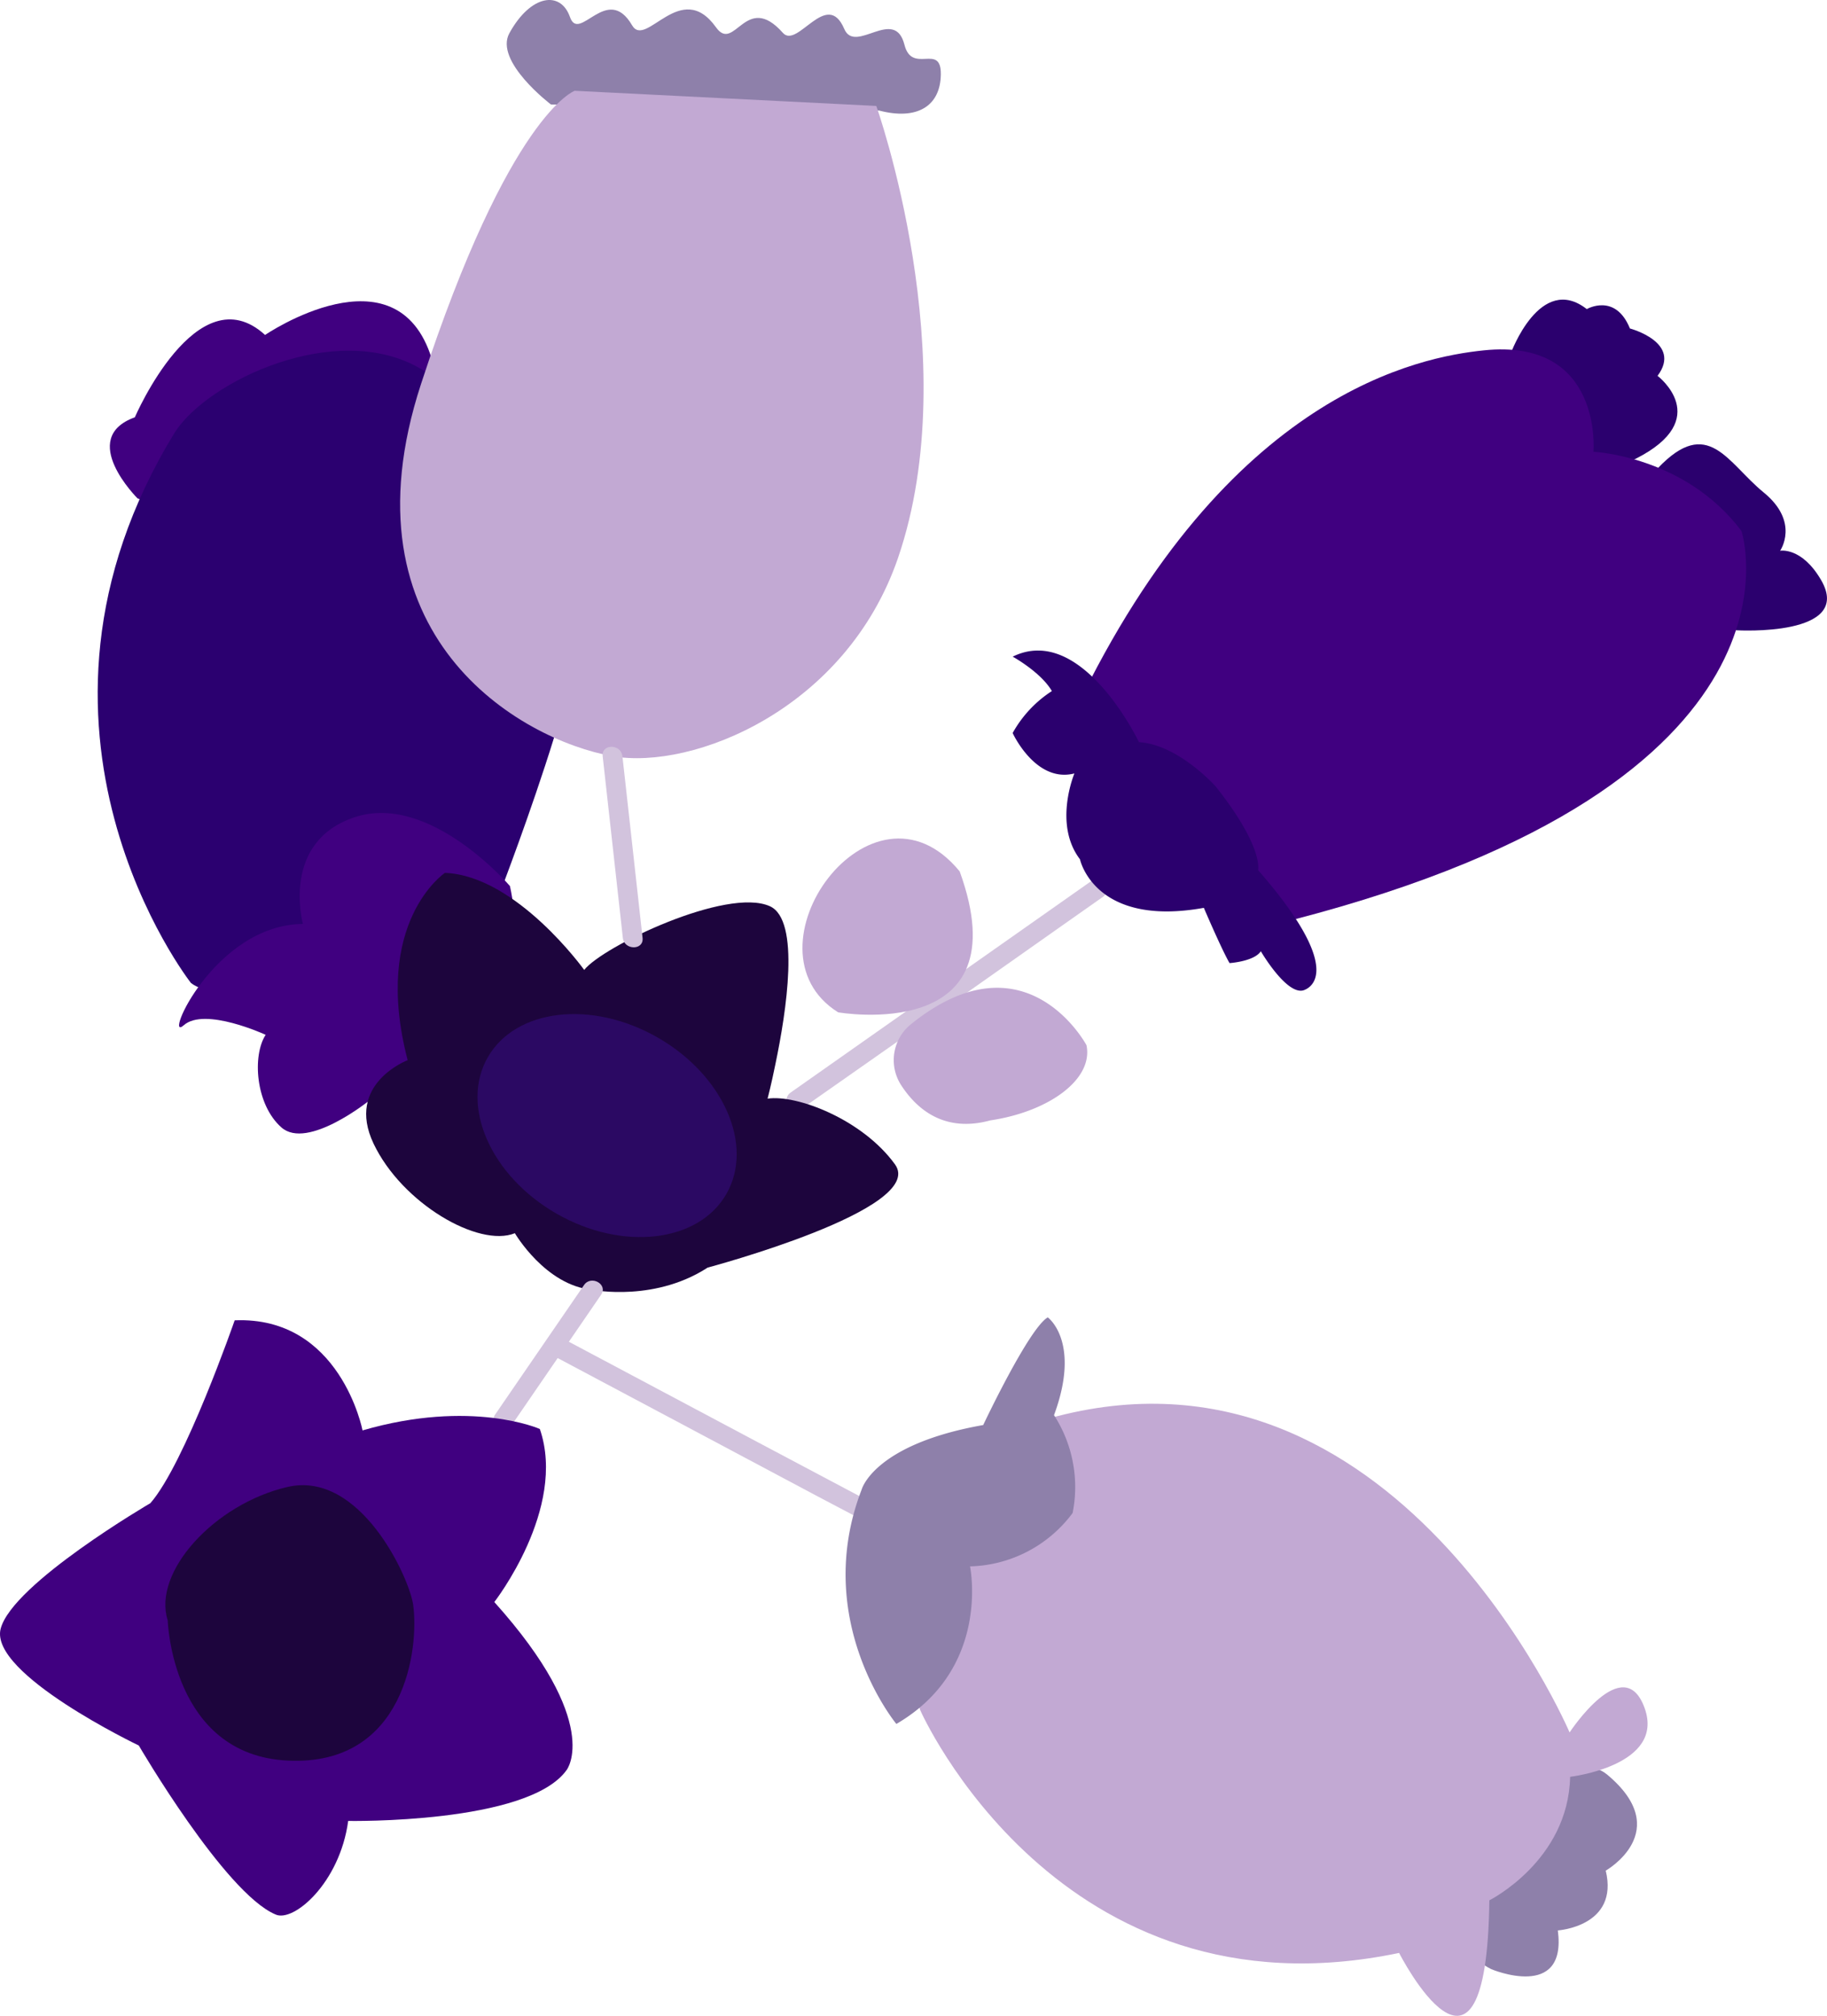 <svg xmlns="http://www.w3.org/2000/svg" viewBox="0 0 462.97 510.7"><defs><style>.cls-1{fill:#8e80aa;}.cls-2{fill:#400080;}.cls-3{fill:#2b0070;}.cls-4{fill:#d2c3dd;}.cls-5{fill:#2b006e;}.cls-6{fill:#1d053d;}.cls-7{fill:#2b0963;}.cls-8{fill:#c2a9d3;}</style></defs><g id="Capa_2" data-name="Capa 2"><g id="Capa_1-2" data-name="Capa 1"><path class="cls-1" d="M407.21,449.55c17.31,14.39-.31,24.37-.31,24.37,3.41,14.15-12.14,15.15-12.14,15.15,2.4,17.95-16.85,9.82-16.85,9.82-10.2-5.06-16.9-21.51-6.5-34.36S399.89,443.46,407.21,449.55Z"></path><path class="cls-2" d="M109.4,90.86c-8.9-28.73-42.23-6-42.23-6-17.25-15.75-33,20.86-33,20.86-14.65,5.31.7,20.56.7,20.56,10.06,4.24,39.61-10.49,52.45-17.29S111.78,98.56,109.4,90.86Z"></path><path class="cls-3" d="M126.81,225.88s7.73-20.08,13.61-39.07c8.52-27.5-9.65-80.17-34.64-93.84-21-11.51-52.86,3.39-61.39,16.43C-2,184.82,48.36,249,48.36,249,55.76,255.23,103.82,255.25,126.81,225.88Z"></path><path class="cls-2" d="M129.22,224.48S109,200.8,90,207s-13.24,27.08-13.24,27.08c-22.47.2-35.52,30.39-30.2,25.67s20.76,2.42,20.76,2.42c-3.41,5.21-2.61,17.65,4,23.47s22.32-6.87,22.32-6.87C105.41,272.16,136.44,256.87,129.22,224.48Z"></path><path class="cls-4" d="M202.88,281.08,228.68,263,270,233.89l9.47-6.66c2.61-1.83.12-6.16-2.51-4.31l-25.79,18.14-41.33,29.06-9.47,6.66c-2.61,1.83-.12,6.15,2.5,4.3Z"></path><path class="cls-5" d="M382.84,89.53s7.43-20.46,19.26-11.22c0,0,7.22-4.21,10.93,4.91,0,0,13.34,3.52,7,12,0,0,14.42,10.9-5.52,21C403.19,122,381.14,110.93,382.84,89.53Z"></path><path class="cls-5" d="M440.22,159.69s29.66,1.69,21.24-12.76c-4.91-8.42-10.37-7.4-10.37-7.4s5.06-7.24-4.17-14.77-14.05-19.59-26.85-6.11C408.08,131.28,421.09,158.18,440.22,159.69Z"></path><path class="cls-1" d="M139.61,26.47S125.17,15.53,129.08,8.41c5.41-9.84,13-10.83,15.35-4.1s9.43-8.73,15.75,2.11c3.51,6,12.34-12,21.26.5,4.71,6.62,7.53-9.22,16.95,1.41,3.7,4.17,11.14-11.33,15.55-1,2.79,6.54,12.74-5.81,15.25,4,1.94,7.64,9.33-.6,9.22,7.53S232.29,30.51,222.76,28Z"></path><path class="cls-6" d="M179.15,321.19S235,306.36,226.8,295s-24.87-17.76-32.29-16.66c0,0,.94-3.59,2-8.83,2.73-13.07,6.38-36.41-1.42-39.92-10.93-4.92-42.43,10.22-47.05,16.14,0,0-17.14-23.88-35.3-24.59,0,0-18.56,12.44-9.44,47.45,0,0-15.85,6-8.63,21.16s26.67,26.39,35.8,22.68c0,0,7.72,13.24,19.66,14.35,0,0,16.44,3.31,30.19-6.31"></path><ellipse class="cls-7" cx="153.84" cy="285.16" rx="25.73" ry="34.84" transform="translate(-170.07 277.17) rotate(-60.24)"></ellipse><path class="cls-8" d="M155.21,191.58c-23.37-4.12-69.41-30.51-48.52-94.3C129.12,28.76,145.63,23,145.63,23l76.43,3.84s22.8,64.1,5.49,114.55C214.39,179.66,175.61,195.18,155.21,191.58Z"></path><path class="cls-2" d="M327.73,233c134.52-34.87,113.57-98.47,113.57-98.47-14.33-19.06-37.51-20.07-37.51-20.07s2.52-28.89-27.87-25.69c-15.81,1.66-64.81,10.49-103.35,91"></path><path class="cls-5" d="M273.67,217.7S277.27,235,305.06,230c0,0,4.41,10.34,6.51,14,0,0,6.22-.4,7.93-3,0,0,6.32,10.84,10.63,9.94,0,0,12.94-2.71-11.33-30.5,0,0,1.51-5.72-10.72-21.17,0,0-9.43-10.63-19.46-11.24,0,0-14.44-30.3-32-21.67,0,0,7.12,3.91,9.93,8.72a30,30,0,0,0-9.94,10.63s5.82,12.75,15.65,10.24C272.27,195.93,266.85,208.77,273.67,217.7Z"></path><path class="cls-8" d="M212.39,256.47s46.74,8.24,30.8-35.7C220.83,193.48,187,240.61,212.39,256.47Z"></path><path class="cls-8" d="M230.88,259.45a11.67,11.67,0,0,0-2.63,15.31c3.87,6.06,10.88,12.32,22.69,9.09,14.84-2.2,26.18-10.42,24.38-19.05C275.32,264.8,260,236,230.88,259.45Z"></path><path class="cls-4" d="M129.81,360.83l19.73-28.75,2.78-4.06c1.82-2.64-2.53-5.08-4.33-2.45l-19.74,28.75-2.78,4.06c-1.82,2.64,2.53,5.08,4.34,2.45Z"></path><path class="cls-4" d="M219,379.68,193.19,366l-41.11-21.86-9.5-5.05c-2.83-1.5-5.29,2.83-2.45,4.34l25.77,13.7L207,379l9.5,5c2.83,1.5,5.29-2.83,2.45-4.34Z"></path><path class="cls-4" d="M152.72,191.58l4.48,40.33.63,5.71c.35,3.16,5.34,3.19,5,0l-4.47-40.33-.64-5.71c-.35-3.16-5.34-3.19-5,0Z"></path><path class="cls-8" d="M233.18,433.25s35.09,79.55,121.36,61.52c0,0,22.15,43.54,22.87-13.33,0,0,20-10,20.47-31.29,0,0,24.18-2.8,18.86-17.45s-19,6.21-19,6.21S353.51,335,265.9,359.33c-8.36,2.33-47.26,26.87-32.72,73.92"></path><path class="cls-1" d="M218.35,377.37s3-11.43,30.8-16.34c0,0,11.54-24.47,16.36-27.28,0,0,8.49,6.12,1.58,24.78a33.58,33.58,0,0,1,4.72,24.78,33.43,33.43,0,0,1-26,13.53s5.41,25.88-18.67,39.92C227.16,436.76,205.5,410.67,218.35,377.37Z"></path><path class="cls-2" d="M91.87,362.39s-5.61-29-32.4-27.89c0,0-12.64,36.4-21.37,46.33,0,0-34.92,20.36-37.93,31.79s35,29.6,35,29.6S56.93,479.54,69.76,485c4.52,2.21,16.36-7.92,18.47-23.67,0,0,45.64.82,55.37-12.92,0,0,9.23-11.83-18.34-42.54,0,0,18.46-23.66,11.54-43.83C136.8,362,119.45,354.37,91.87,362.39Z"></path><path class="cls-6" d="M42.5,410.52s1,34.07,30.38,35.52c29.92,1.48,33.36-28.71,31.81-39.51-1-6.9-13.43-34.11-31.89-29.8S38.59,398.29,42.5,410.52Z"></path></g></g></svg>